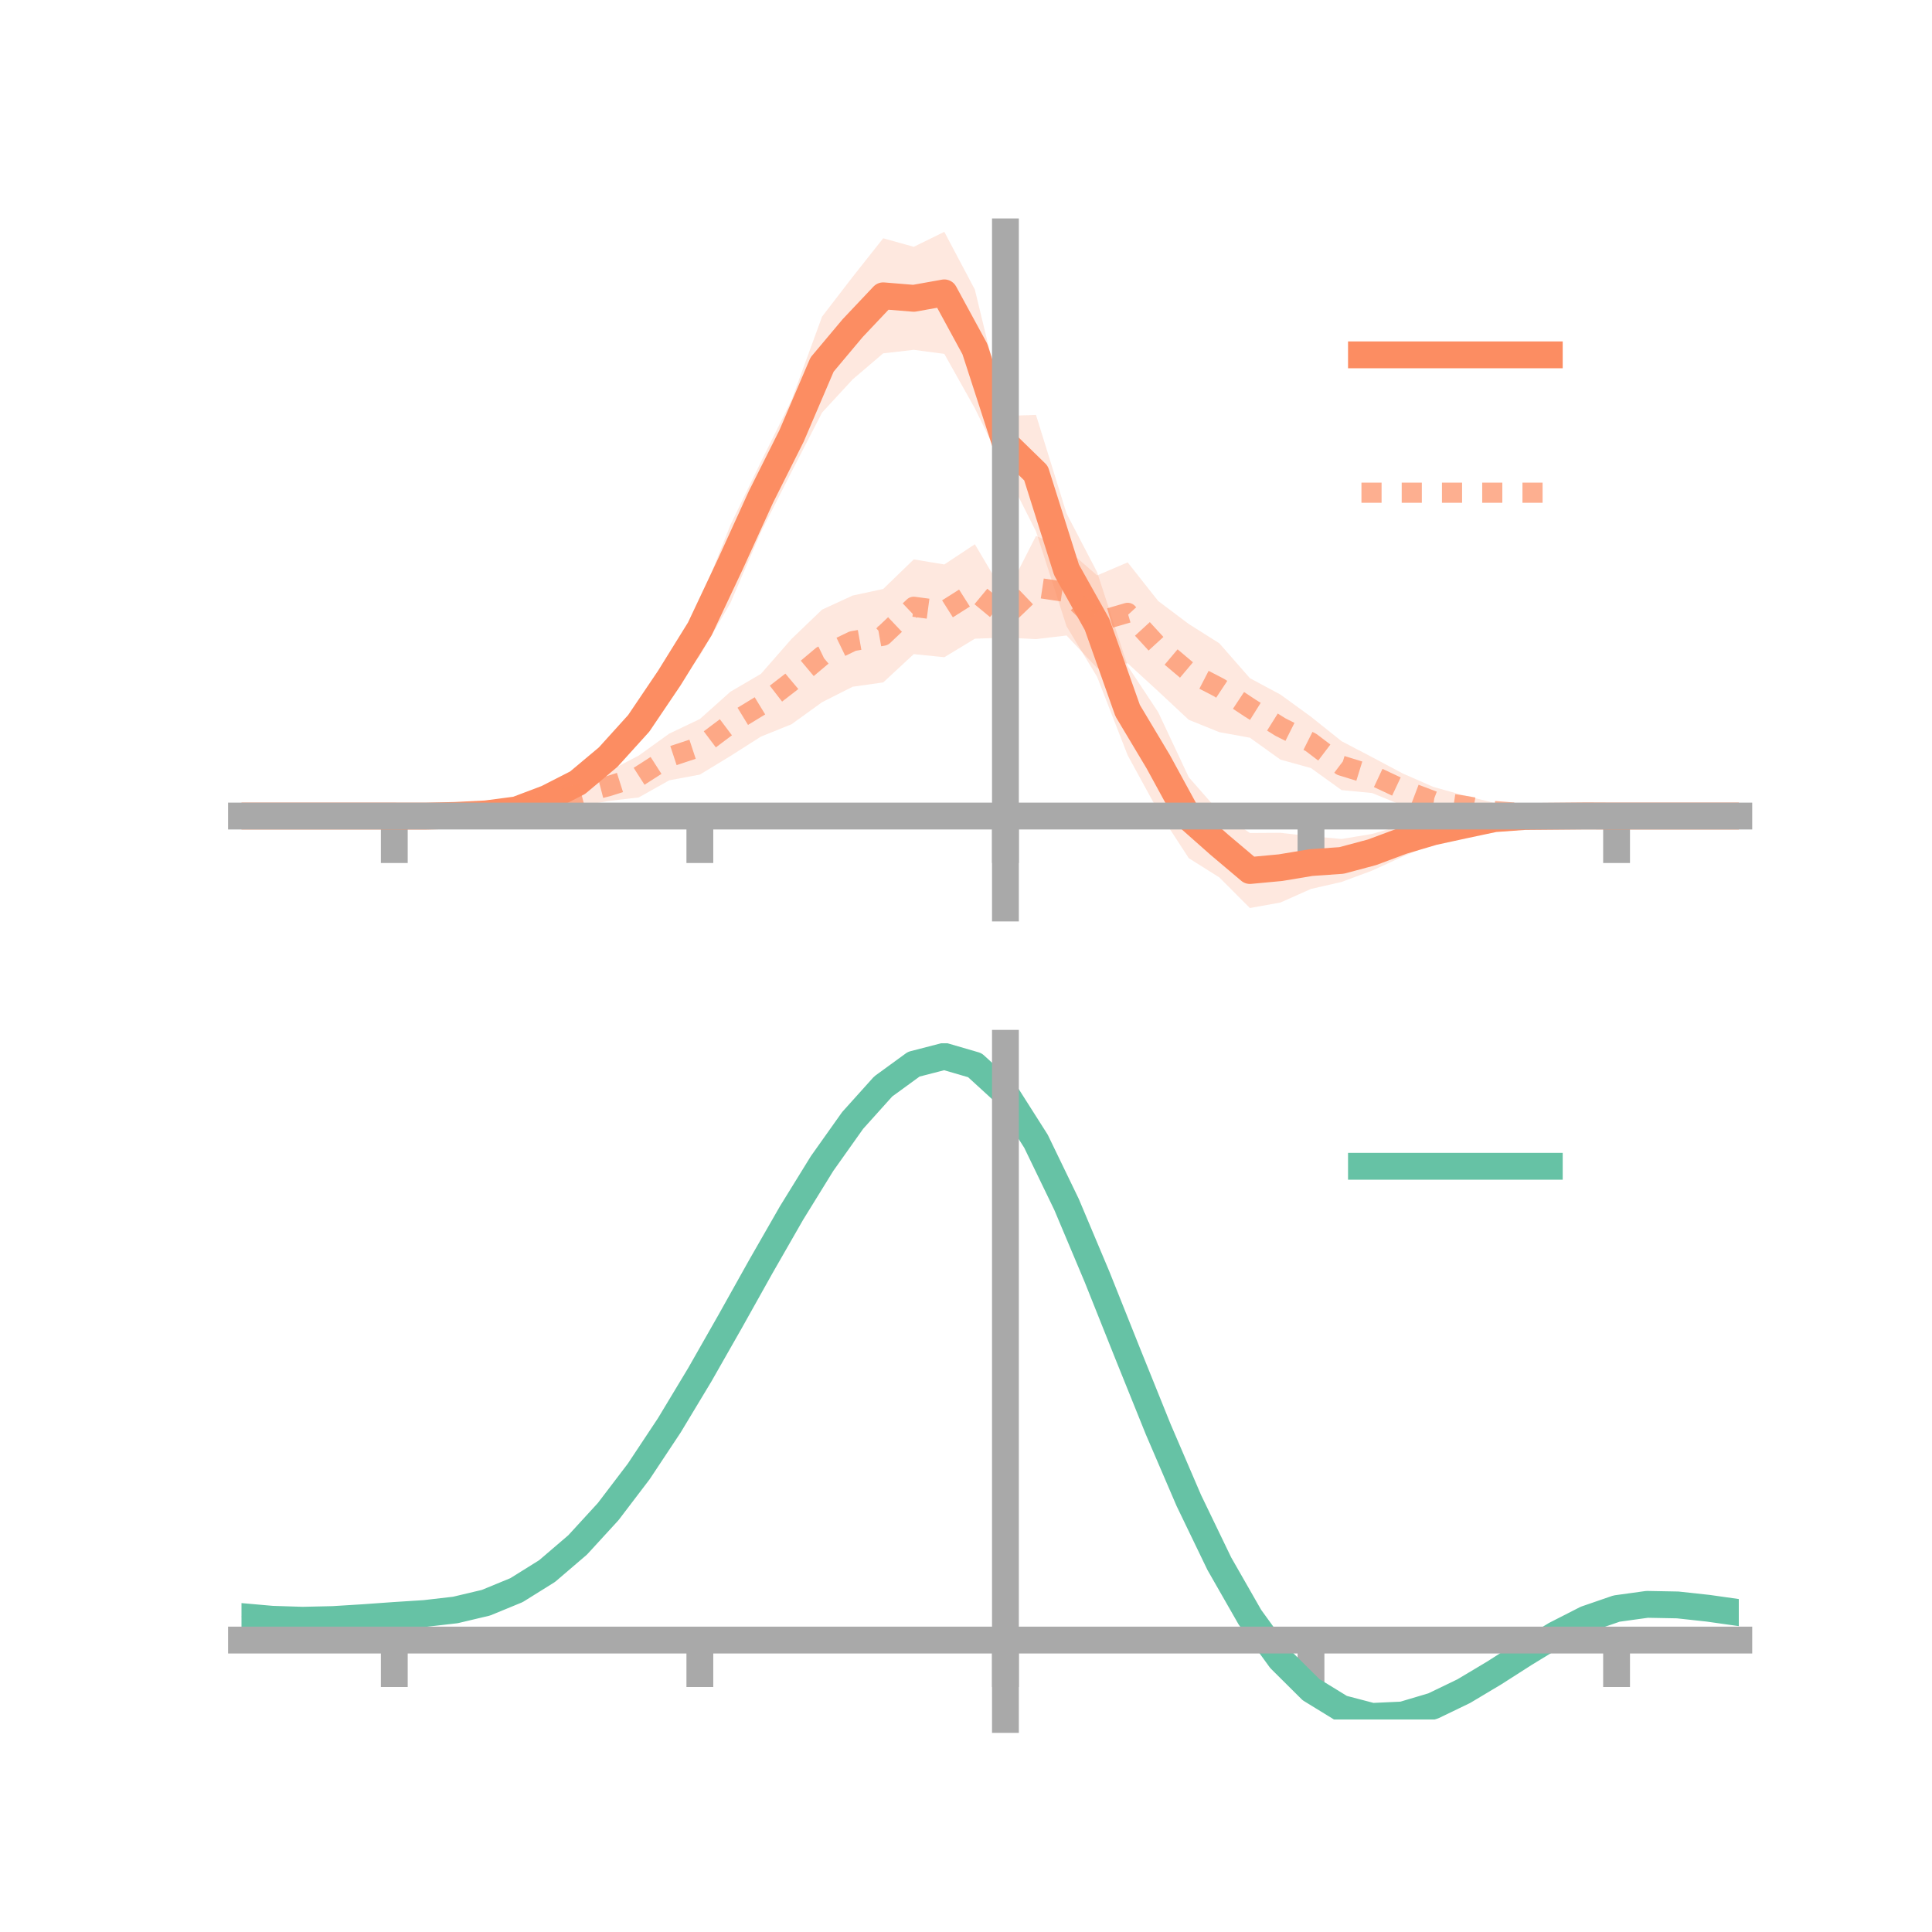 <?xml version="1.0" encoding="utf-8" standalone="no"?>
<!DOCTYPE svg PUBLIC "-//W3C//DTD SVG 1.1//EN"
  "http://www.w3.org/Graphics/SVG/1.1/DTD/svg11.dtd">
<!-- Created with matplotlib (https://matplotlib.org/) -->
<svg height="144pt" version="1.1" viewBox="0 0 144 144" width="144pt" xmlns="http://www.w3.org/2000/svg" xmlns:xlink="http://www.w3.org/1999/xlink">
 <defs>
  <style type="text/css">*{stroke-linecap:butt;stroke-linejoin:round;}</style>
 </defs>
 <g id="figure_1">
  <g id="patch_1">
   <path d="M 0 144 
L 144 144 
L 144 0 
L 0 0 
z
" style="fill:none;"/>
  </g>
  <g id="axes_1">
   <g id="patch_2">
    <path d="M 18 67.68 
L 129.6 67.68 
L 129.6 17.28 
L 18 17.28 
z
" style="fill:none;"/>
   </g>
   <g id="PolyCollection_1">
    <path clip-path="url(#pa301a4143f)" d="M 18 60.825 
L 18 60.825 
L 20.278 60.825 
L 22.555 60.825 
L 24.833 60.825 
L 27.11 60.825 
L 29.388 60.825 
L 31.665 60.78 
L 33.943 60.596 
L 36.22 60.333 
L 38.498 59.87 
L 40.776 58.75 
L 43.053 57.442 
L 45.331 55.309 
L 47.608 52.655 
L 49.886 49.189 
L 52.163 44.871 
L 54.441 39.131 
L 56.718 34.42 
L 58.996 29.822 
L 61.273 23.596 
L 63.551 20.638 
L 65.829 17.76 
L 68.106 18.395 
L 70.384 17.28 
L 72.661 21.587 
L 74.939 30.996 
L 77.216 30.926 
L 79.494 38.273 
L 81.771 42.644 
L 84.049 49.635 
L 86.327 53.086 
L 88.604 57.93 
L 90.882 60.526 
L 93.159 62.087 
L 95.437 62.073 
L 97.714 62.327 
L 99.992 62.532 
L 102.269 62.156 
L 104.547 61.5 
L 106.824 61.11 
L 109.102 60.89 
L 111.38 60.591 
L 113.657 60.546 
L 115.935 60.675 
L 118.212 60.753 
L 120.49 60.825 
L 122.767 60.825 
L 125.045 60.825 
L 127.322 60.825 
L 129.6 60.825 
L 129.6 60.825 
L 129.6 60.825 
L 127.322 60.825 
L 125.045 60.825 
L 122.767 60.825 
L 120.49 60.825 
L 118.212 60.877 
L 115.935 60.998 
L 113.657 61.166 
L 111.38 61.448 
L 109.102 62.115 
L 106.824 62.887 
L 104.547 63.847 
L 102.269 64.89 
L 99.992 65.735 
L 97.714 66.256 
L 95.437 67.269 
L 93.159 67.68 
L 90.882 65.398 
L 88.604 63.963 
L 86.327 60.461 
L 84.049 56.294 
L 81.771 50.446 
L 79.494 46.681 
L 77.216 39.604 
L 74.939 35.09 
L 72.661 30.44 
L 70.384 26.376 
L 68.106 26.076 
L 65.829 26.336 
L 63.551 28.28 
L 61.273 30.751 
L 58.996 35.17 
L 56.718 39.652 
L 54.441 44.941 
L 52.163 48.866 
L 49.886 51.891 
L 47.608 55.172 
L 45.331 57.548 
L 43.053 59.233 
L 40.776 60.252 
L 38.498 60.855 
L 36.22 60.989 
L 33.943 60.955 
L 31.665 60.878 
L 29.388 60.825 
L 27.11 60.825 
L 24.833 60.825 
L 22.555 60.825 
L 20.278 60.825 
L 18 60.825 
z
" style="fill:#fc8d62;fill-opacity:0.2;"/>
   </g>
   <g id="PolyCollection_2">
    <path clip-path="url(#pa301a4143f)" d="M 18 60.825 
L 18 60.825 
L 20.278 60.825 
L 22.555 60.825 
L 24.833 60.825 
L 27.11 60.825 
L 29.388 60.825 
L 31.665 60.786 
L 33.943 60.501 
L 36.22 60.183 
L 38.498 59.809 
L 40.776 59.109 
L 43.053 58.262 
L 45.331 57.499 
L 47.608 56.317 
L 49.886 54.677 
L 52.163 53.593 
L 54.441 51.557 
L 56.718 50.224 
L 58.996 47.621 
L 61.273 45.438 
L 63.551 44.388 
L 65.829 43.898 
L 68.106 41.695 
L 70.384 42.071 
L 72.661 40.564 
L 74.939 44.422 
L 77.216 39.946 
L 79.494 40.901 
L 81.771 42.89 
L 84.049 41.916 
L 86.327 44.797 
L 88.604 46.51 
L 90.882 47.947 
L 93.159 50.547 
L 95.437 51.768 
L 97.714 53.423 
L 99.992 55.244 
L 102.269 56.434 
L 104.547 57.647 
L 106.824 58.649 
L 109.102 59.284 
L 111.38 59.844 
L 113.657 60.212 
L 115.935 60.62 
L 118.212 60.735 
L 120.49 60.825 
L 122.767 60.825 
L 125.045 60.825 
L 127.322 60.825 
L 129.6 60.825 
L 129.6 60.825 
L 129.6 60.825 
L 127.322 60.825 
L 125.045 60.825 
L 122.767 60.825 
L 120.49 60.825 
L 118.212 60.872 
L 115.935 61.026 
L 113.657 61.049 
L 111.38 61.053 
L 109.102 60.811 
L 106.824 60.765 
L 104.547 60.039 
L 102.269 59.108 
L 99.992 58.889 
L 97.714 57.249 
L 95.437 56.618 
L 93.159 54.985 
L 90.882 54.571 
L 88.604 53.652 
L 86.327 51.525 
L 84.049 49.438 
L 81.771 49.792 
L 79.494 47.365 
L 77.216 47.637 
L 74.939 47.518 
L 72.661 47.606 
L 70.384 48.986 
L 68.106 48.754 
L 65.829 50.863 
L 63.551 51.186 
L 61.273 52.338 
L 58.996 53.981 
L 56.718 54.901 
L 54.441 56.35 
L 52.163 57.734 
L 49.886 58.158 
L 47.608 59.437 
L 45.331 59.702 
L 43.053 60.128 
L 40.776 60.714 
L 38.498 60.858 
L 36.22 61.057 
L 33.943 60.935 
L 31.665 60.885 
L 29.388 60.825 
L 27.11 60.825 
L 24.833 60.825 
L 22.555 60.825 
L 20.278 60.825 
L 18 60.825 
z
" style="fill:#fc8d62;fill-opacity:0.2;"/>
   </g>
   <g id="matplotlib.axis_1">
    <g id="xtick_1">
     <g id="line2d_1">
      <defs>
       <path d="M 0 0 
L 0 3.5 
" id="mbbbc79b0b7" style="stroke:#a9a9a9;stroke-width:2;"/>
      </defs>
      <g>
       <use style="fill:#a9a9a9;stroke:#a9a9a9;stroke-width:2;" x="29.388" xlink:href="#mbbbc79b0b7" y="60.825"/>
      </g>
     </g>
    </g>
    <g id="xtick_2">
     <g id="line2d_2">
      <g>
       <use style="fill:#a9a9a9;stroke:#a9a9a9;stroke-width:2;" x="52.163" xlink:href="#mbbbc79b0b7" y="60.825"/>
      </g>
     </g>
    </g>
    <g id="xtick_3">
     <g id="line2d_3">
      <g>
       <use style="fill:#a9a9a9;stroke:#a9a9a9;stroke-width:2;" x="74.939" xlink:href="#mbbbc79b0b7" y="60.825"/>
      </g>
     </g>
    </g>
    <g id="xtick_4">
     <g id="line2d_4">
      <g>
       <use style="fill:#a9a9a9;stroke:#a9a9a9;stroke-width:2;" x="97.714" xlink:href="#mbbbc79b0b7" y="60.825"/>
      </g>
     </g>
    </g>
    <g id="xtick_5">
     <g id="line2d_5">
      <g>
       <use style="fill:#a9a9a9;stroke:#a9a9a9;stroke-width:2;" x="120.49" xlink:href="#mbbbc79b0b7" y="60.825"/>
      </g>
     </g>
    </g>
   </g>
   <g id="matplotlib.axis_2"/>
   <g id="line2d_6">
    <path clip-path="url(#pa301a4143f)" d="M 18 60.825 
L 20.278 60.825 
L 22.555 60.825 
L 24.833 60.825 
L 27.11 60.825 
L 29.388 60.825 
L 31.665 60.829 
L 33.943 60.776 
L 36.22 60.661 
L 38.498 60.362 
L 40.776 59.501 
L 43.053 58.337 
L 45.331 56.429 
L 47.608 53.913 
L 49.886 50.54 
L 52.163 46.868 
L 54.441 42.036 
L 56.718 37.036 
L 58.996 32.496 
L 61.273 27.174 
L 63.551 24.459 
L 65.829 22.048 
L 68.106 22.235 
L 70.384 21.828 
L 72.661 26.014 
L 74.939 33.043 
L 77.216 35.265 
L 79.494 42.477 
L 81.771 46.545 
L 84.049 52.965 
L 86.327 56.774 
L 88.604 60.946 
L 90.882 62.962 
L 93.159 64.884 
L 95.437 64.671 
L 97.714 64.292 
L 99.992 64.133 
L 102.269 63.523 
L 104.547 62.673 
L 106.824 61.999 
L 109.102 61.503 
L 111.38 61.02 
L 113.657 60.856 
L 115.935 60.836 
L 118.212 60.815 
L 120.49 60.825 
L 122.767 60.825 
L 125.045 60.825 
L 127.322 60.825 
L 129.6 60.825 
" style="fill:none;stroke:#fc8d62;stroke-linecap:square;stroke-width:2;"/>
   </g>
   <g id="line2d_7">
    <path clip-path="url(#pa301a4143f)" d="M 18 60.825 
L 20.278 60.825 
L 22.555 60.825 
L 24.833 60.825 
L 27.11 60.825 
L 29.388 60.825 
L 31.665 60.836 
L 33.943 60.718 
L 36.22 60.62 
L 38.498 60.334 
L 40.776 59.912 
L 43.053 59.195 
L 45.331 58.601 
L 47.608 57.877 
L 49.886 56.417 
L 52.163 55.664 
L 54.441 53.953 
L 56.718 52.563 
L 58.996 50.801 
L 61.273 48.888 
L 63.551 47.787 
L 65.829 47.381 
L 68.106 45.225 
L 70.384 45.529 
L 72.661 44.085 
L 74.939 45.97 
L 77.216 43.791 
L 79.494 44.133 
L 81.771 46.341 
L 84.049 45.677 
L 86.327 48.161 
L 88.604 50.081 
L 90.882 51.259 
L 93.159 52.766 
L 95.437 54.193 
L 97.714 55.336 
L 99.992 57.067 
L 102.269 57.771 
L 104.547 58.843 
L 106.824 59.707 
L 109.102 60.048 
L 111.38 60.448 
L 113.657 60.63 
L 115.935 60.823 
L 118.212 60.803 
L 120.49 60.825 
L 122.767 60.825 
L 125.045 60.825 
L 127.322 60.825 
L 129.6 60.825 
" style="fill:none;stroke:#fc8d62;stroke-dasharray:1.5,1.5;stroke-dashoffset:0;stroke-opacity:0.7;stroke-width:1.5;"/>
   </g>
   <g id="patch_3">
    <path d="M 74.939 67.68 
L 74.939 17.28 
" style="fill:none;stroke:#a9a9a9;stroke-linecap:square;stroke-linejoin:miter;stroke-width:2;"/>
   </g>
   <g id="patch_4">
    <path d="M 129.6 67.68 
L 129.6 17.28 
" style="fill:none;"/>
   </g>
   <g id="patch_5">
    <path d="M 18 60.825 
L 129.6 60.825 
" style="fill:none;stroke:#a9a9a9;stroke-linecap:square;stroke-linejoin:miter;stroke-width:2;"/>
   </g>
   <g id="patch_6">
    <path d="M 18 17.28 
L 129.6 17.28 
" style="fill:none;"/>
   </g>
   <g id="legend_1">
    <g id="line2d_8">
     <path d="M 101.475 26.449 
L 115.475 26.449 
" style="fill:none;stroke:#fc8d62;stroke-linecap:square;stroke-width:2;"/>
    </g>
    <g id="line2d_9"/>
    <g id="text_1">
     <!--   -->
     <g transform="translate(121.075 28.899)scale(0.07 -0.07)">
      <defs>
       <path id="DejaVuSans-32"/>
      </defs>
      <use xlink:href="#DejaVuSans-32"/>
     </g>
    </g>
    <g id="line2d_10">
     <path d="M 101.475 36.724 
L 115.475 36.724 
" style="fill:none;stroke:#fc8d62;stroke-dasharray:1.5,1.5;stroke-dashoffset:0;stroke-opacity:0.7;stroke-width:1.5;"/>
    </g>
    <g id="line2d_11"/>
    <g id="text_2">
     <!--   -->
     <g transform="translate(121.075 39.174)scale(0.07 -0.07)">
      <use xlink:href="#DejaVuSans-32"/>
     </g>
    </g>
   </g>
  </g>
  <g id="axes_2">
   <g id="patch_7">
    <path d="M 18 128.16 
L 129.6 128.16 
L 129.6 77.76 
L 18 77.76 
z
" style="fill:none;"/>
   </g>
   <g id="PolyCollection_3">
    <path clip-path="url(#p25ac48d0b7)" d="M 18 120.528 
L 18 120.451 
L 20.278 120.662 
L 22.555 120.735 
L 24.833 120.675 
L 27.11 120.524 
L 29.388 120.352 
L 31.665 120.201 
L 33.943 119.932 
L 36.22 119.386 
L 38.498 118.435 
L 40.776 116.99 
L 43.053 115.001 
L 45.331 112.458 
L 47.608 109.393 
L 49.886 105.874 
L 52.163 102.001 
L 54.441 97.904 
L 56.718 93.736 
L 58.996 89.673 
L 61.273 85.904 
L 63.551 82.627 
L 65.829 80.044 
L 68.106 78.357 
L 70.384 77.76 
L 72.661 78.438 
L 74.939 80.558 
L 77.216 84.197 
L 79.494 88.98 
L 81.771 94.471 
L 84.049 100.264 
L 86.327 106.002 
L 88.604 111.386 
L 90.882 116.182 
L 93.159 120.222 
L 95.437 123.403 
L 97.714 125.688 
L 99.992 127.097 
L 102.269 127.701 
L 104.547 127.605 
L 106.824 126.944 
L 109.102 125.866 
L 111.38 124.531 
L 113.657 123.102 
L 115.935 121.737 
L 118.212 120.59 
L 120.49 119.81 
L 122.767 119.498 
L 125.045 119.547 
L 127.322 119.805 
L 129.6 120.141 
L 129.6 120.246 
L 129.6 120.246 
L 127.322 119.936 
L 125.045 119.698 
L 122.767 119.66 
L 120.49 119.978 
L 118.212 120.768 
L 115.935 121.945 
L 113.657 123.358 
L 111.38 124.843 
L 109.102 126.231 
L 106.824 127.353 
L 104.547 128.045 
L 102.269 128.16 
L 99.992 127.571 
L 97.714 126.184 
L 95.437 123.944 
L 93.159 120.843 
L 90.882 116.92 
L 88.604 112.273 
L 86.327 107.058 
L 84.049 101.5 
L 81.771 95.886 
L 79.494 90.562 
L 77.216 85.924 
L 74.939 82.398 
L 72.661 80.351 
L 70.384 79.701 
L 68.106 80.283 
L 65.829 81.912 
L 63.551 84.397 
L 61.273 87.542 
L 58.996 91.151 
L 56.718 95.034 
L 54.441 99.011 
L 52.163 102.915 
L 49.886 106.602 
L 47.608 109.952 
L 45.331 112.871 
L 43.053 115.299 
L 40.776 117.208 
L 38.498 118.605 
L 36.22 119.53 
L 33.943 120.063 
L 31.665 120.322 
L 29.388 120.461 
L 27.11 120.616 
L 24.833 120.747 
L 22.555 120.791 
L 20.278 120.718 
L 18 120.528 
z
" style="fill:#66c2a5;fill-opacity:0.2;"/>
   </g>
   <g id="matplotlib.axis_3">
    <g id="xtick_6">
     <g id="line2d_12">
      <g>
       <use style="fill:#a9a9a9;stroke:#a9a9a9;stroke-width:2;" x="29.388" xlink:href="#mbbbc79b0b7" y="122.24"/>
      </g>
     </g>
    </g>
    <g id="xtick_7">
     <g id="line2d_13">
      <g>
       <use style="fill:#a9a9a9;stroke:#a9a9a9;stroke-width:2;" x="52.163" xlink:href="#mbbbc79b0b7" y="122.24"/>
      </g>
     </g>
    </g>
    <g id="xtick_8">
     <g id="line2d_14">
      <g>
       <use style="fill:#a9a9a9;stroke:#a9a9a9;stroke-width:2;" x="74.939" xlink:href="#mbbbc79b0b7" y="122.24"/>
      </g>
     </g>
    </g>
    <g id="xtick_9">
     <g id="line2d_15">
      <g>
       <use style="fill:#a9a9a9;stroke:#a9a9a9;stroke-width:2;" x="97.714" xlink:href="#mbbbc79b0b7" y="122.24"/>
      </g>
     </g>
    </g>
    <g id="xtick_10">
     <g id="line2d_16">
      <g>
       <use style="fill:#a9a9a9;stroke:#a9a9a9;stroke-width:2;" x="120.49" xlink:href="#mbbbc79b0b7" y="122.24"/>
      </g>
     </g>
    </g>
   </g>
   <g id="matplotlib.axis_4"/>
   <g id="line2d_17">
    <path clip-path="url(#p25ac48d0b7)" d="M 18 120.489 
L 20.278 120.69 
L 22.555 120.763 
L 24.833 120.711 
L 27.11 120.57 
L 29.388 120.407 
L 31.665 120.261 
L 33.943 119.998 
L 36.22 119.458 
L 38.498 118.52 
L 40.776 117.099 
L 43.053 115.15 
L 45.331 112.665 
L 47.608 109.673 
L 49.886 106.238 
L 52.163 102.458 
L 54.441 98.457 
L 56.718 94.385 
L 58.996 90.412 
L 61.273 86.723 
L 63.551 83.512 
L 65.829 80.978 
L 68.106 79.32 
L 70.384 78.731 
L 72.661 79.394 
L 74.939 81.478 
L 77.216 85.061 
L 79.494 89.771 
L 81.771 95.178 
L 84.049 100.882 
L 86.327 106.53 
L 88.604 111.83 
L 90.882 116.551 
L 93.159 120.532 
L 95.437 123.674 
L 97.714 125.936 
L 99.992 127.334 
L 102.269 127.93 
L 104.547 127.825 
L 106.824 127.148 
L 109.102 126.048 
L 111.38 124.687 
L 113.657 123.23 
L 115.935 121.841 
L 118.212 120.679 
L 120.49 119.894 
L 122.767 119.579 
L 125.045 119.622 
L 127.322 119.87 
L 129.6 120.193 
" style="fill:none;stroke:#66c2a5;stroke-linecap:square;stroke-width:2;"/>
   </g>
   <g id="patch_8">
    <path d="M 74.939 128.16 
L 74.939 77.76 
" style="fill:none;stroke:#a9a9a9;stroke-linecap:square;stroke-linejoin:miter;stroke-width:2;"/>
   </g>
   <g id="patch_9">
    <path d="M 129.6 128.16 
L 129.6 77.76 
" style="fill:none;"/>
   </g>
   <g id="patch_10">
    <path d="M 18 122.24 
L 129.6 122.24 
" style="fill:none;stroke:#a9a9a9;stroke-linecap:square;stroke-linejoin:miter;stroke-width:2;"/>
   </g>
   <g id="patch_11">
    <path d="M 18 77.76 
L 129.6 77.76 
" style="fill:none;"/>
   </g>
   <g id="legend_2">
    <g id="line2d_18">
     <path d="M 101.475 86.929 
L 115.475 86.929 
" style="fill:none;stroke:#66c2a5;stroke-linecap:square;stroke-width:2;"/>
    </g>
    <g id="line2d_19"/>
    <g id="text_3">
     <!--   -->
     <g transform="translate(121.075 89.379)scale(0.07 -0.07)">
      <use xlink:href="#DejaVuSans-32"/>
     </g>
    </g>
   </g>
  </g>
 </g>
 <defs>
  <clipPath id="pa301a4143f">
   <rect height="50.4" width="111.6" x="18" y="17.28"/>
  </clipPath>
  <clipPath id="p25ac48d0b7">
   <rect height="50.4" width="111.6" x="18" y="77.76"/>
  </clipPath>
 </defs>
</svg>
